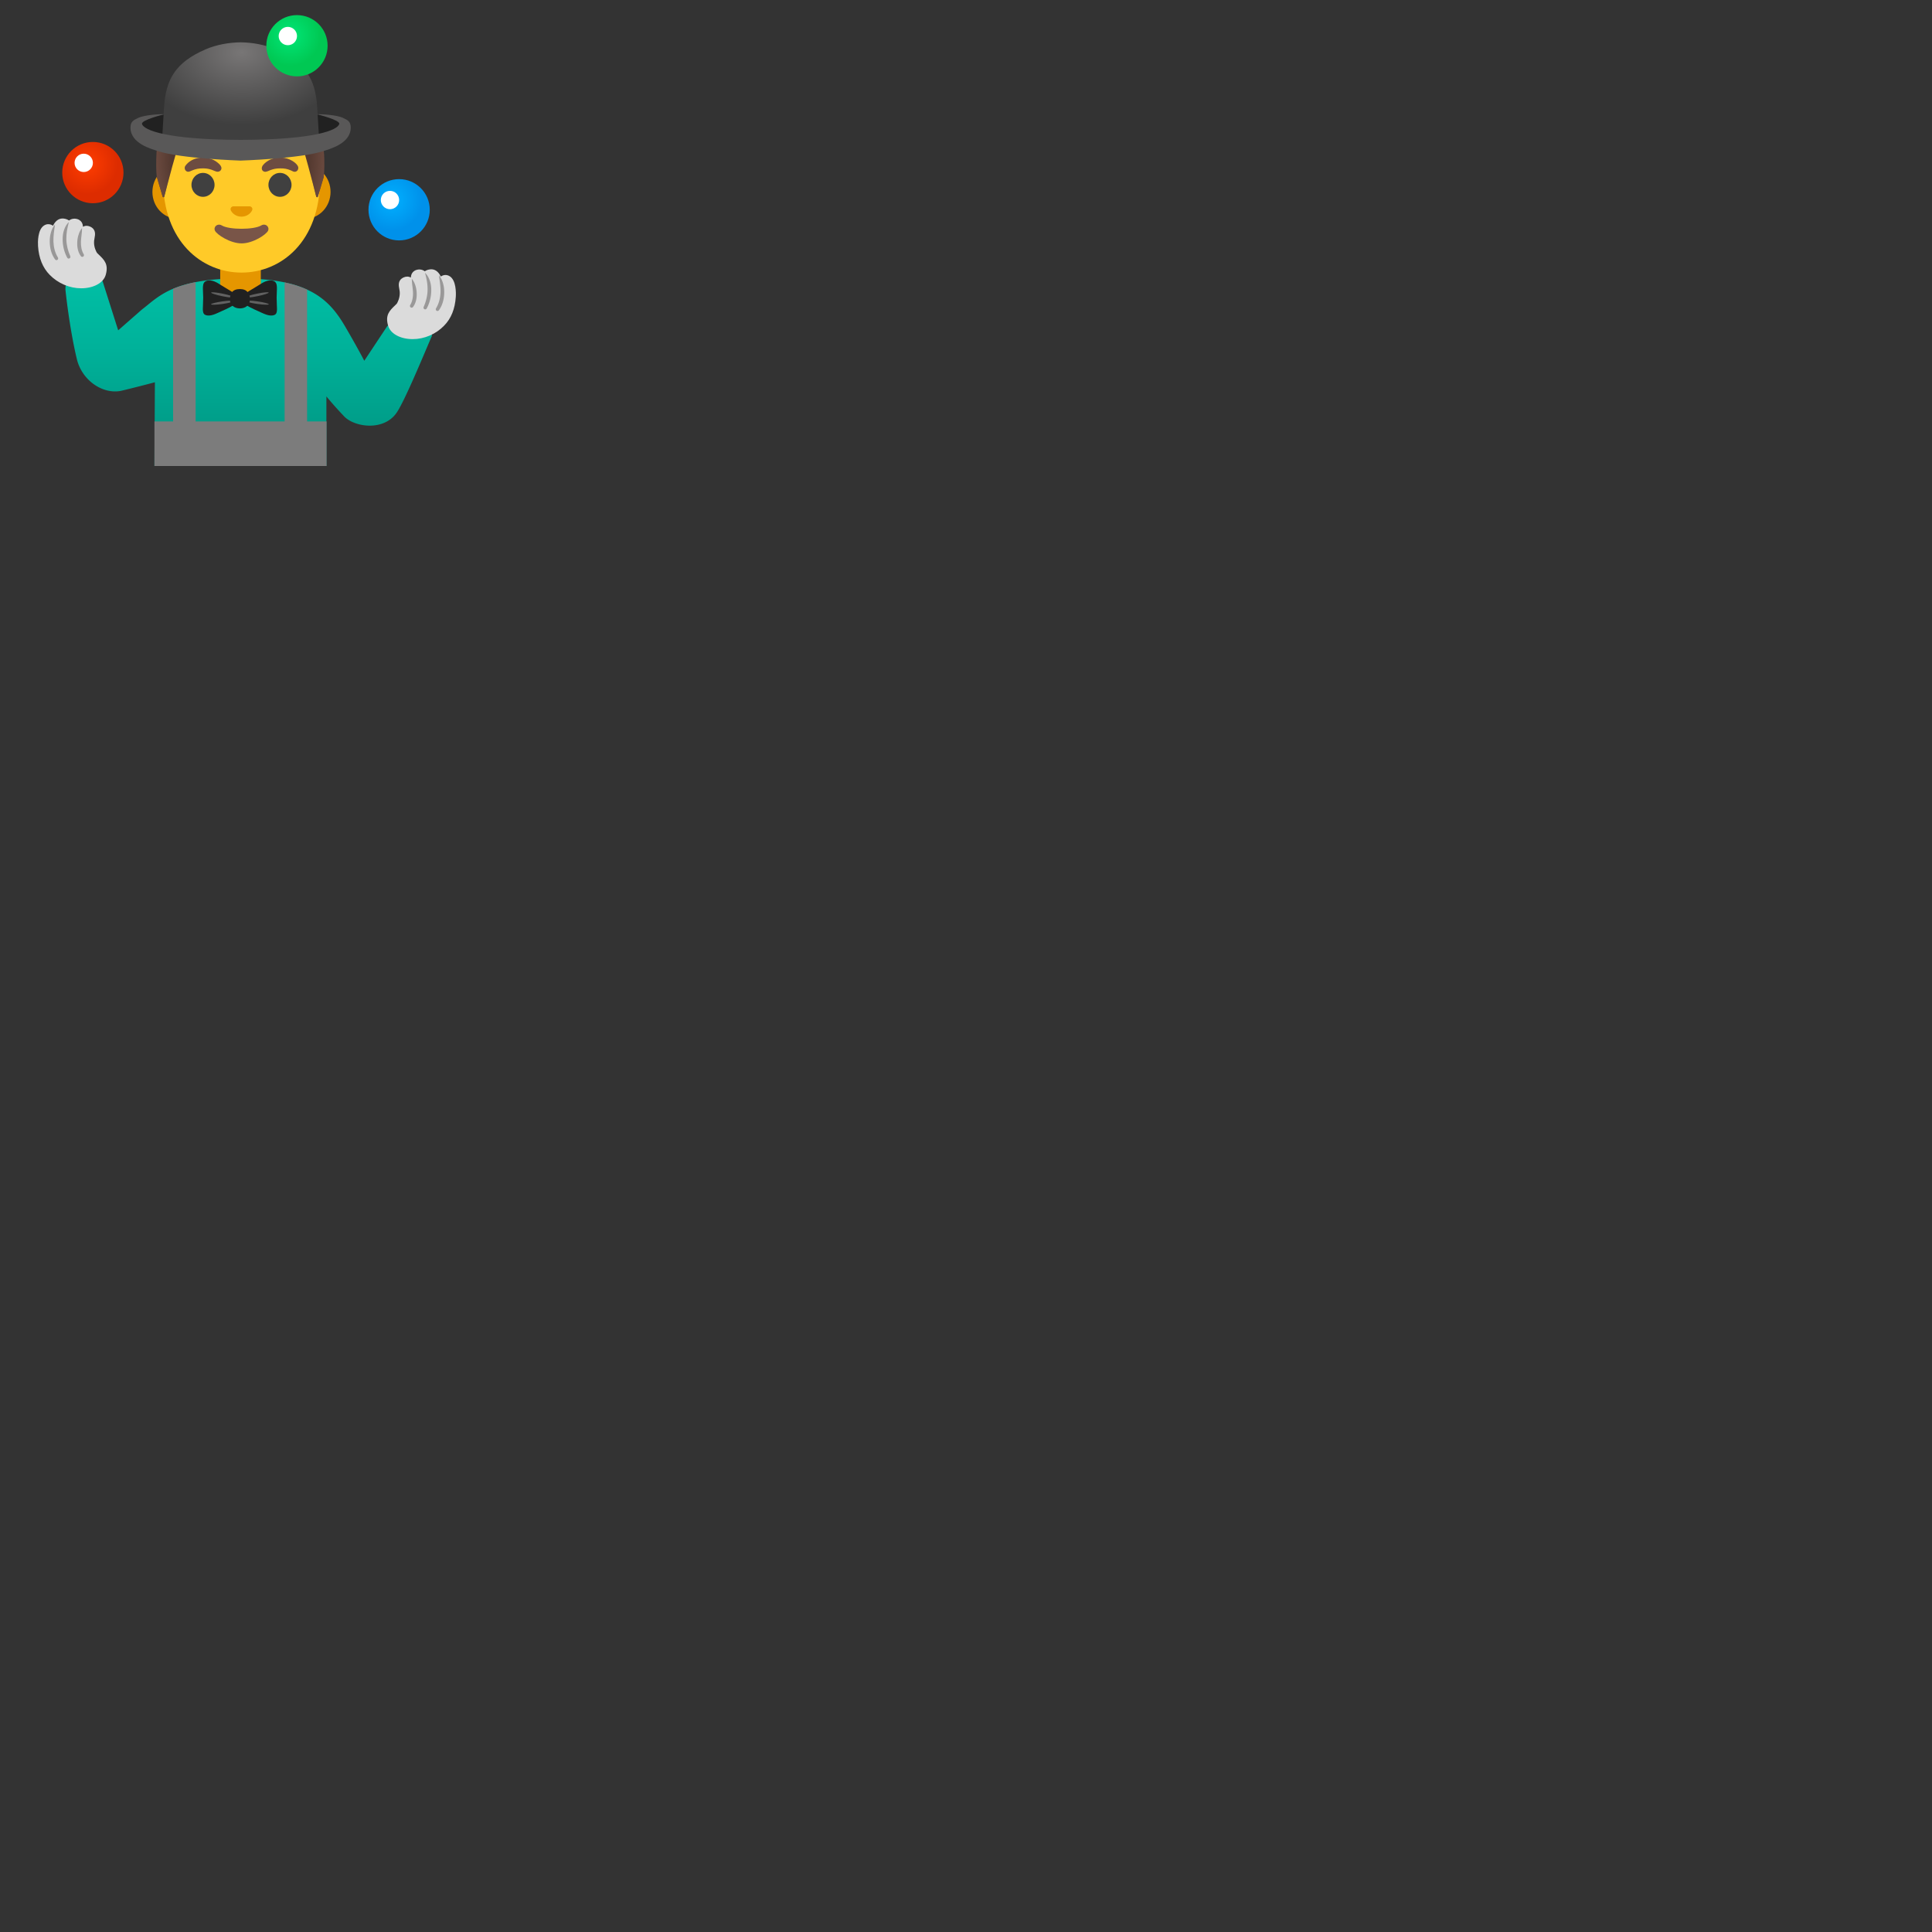 <svg xmlns="http://www.w3.org/2000/svg" version="1.1" viewBox="0 0 512 512" fill="currentColor"><rect x="0" y="0" width="512" height="512" fill="#333333" stroke="none"/><linearGradient id="notoManJuggling0" x1="65.907" x2="65.907" y1="54.435" y2="15.703" gradientTransform="matrix(1 0 0 -1 0 128)" gradientUnits="userSpaceOnUse"><stop offset="0" stop-color="#00BFA5"/><stop offset=".47" stop-color="#00B29A"/><stop offset="1" stop-color="#009E89"/></linearGradient><path fill="url(#notoManJuggling0)" d="M114.41 89.14c-.06.14-.13.3-.21.47c-1.84 4.26-6.73 16.14-8.98 19.6c-1.69 2.59-4.5 3.59-7.24 3.59s-5.39-1.01-6.75-2.43c-2.88-3.01-4.73-5.32-4.73-5.32v18.45H40.93l.06-11.82l.06-10.38s-4.03 1.09-8.69 2.21a7.9 7.9 0 0 1-1.87.22c-4.42 0-8.92-3.53-10.13-8.59c-2.04-8.54-3.02-18.39-3.02-18.39c0-.12 0-.23.01-.34c0-.31.03-.56.06-.78c.05-.32.13-.55.23-.73c.33-.59.91-.53 1.6-.74l4.83-1.12c.46-.14.93-.37 1.39-.37c.45 0 .9.22 1.32.96c.12.21.24.46.35.76c.02.04.03.08.05.12l.22.68l3.92 12.35L37.64 82c2.16-1.62 4.22-3.77 8.24-5.48c.02-.01.05-.02.08-.03c.09-.03.18-.07.27-.11c.37-.15.77-.3 1.18-.44c.19-.06.38-.13.58-.19c1.14-.37 2.41-.7 3.85-.98c1.82-.36 3.91-.63 6.32-.8l.49-.03c.16-.01.32-.02.49-.02c1.38-.08 2.85-.12 4.44-.12h.26c1.43 0 2.78.04 4.06.1l.5.03c.18.01.35.02.52.04c2.43.17 4.58.46 6.5.87c.03.01.05.01.08.02l1.13.26c.39.09.77.19 1.14.3c1.25.36 2.39.78 3.42 1.24c.07.03.14.06.2.09c.03.01.05.03.08.04c4.99 2.31 7.7 5.8 10.04 9.81c3.22 5.51 5.03 9.01 5.03 9.01l5.74-8.66l.35-.53c.05-.05.12-.1.21-.15c.18-.1.42-.19.71-.28c.97-.28 2.41-.47 3.31-.47c.26 0 .48.02.62.05l5.38 1.5c.43.11.95.48 1.28.92c.16.22.27.45.31.67c.04.17.03.33-.04.48"/><path fill="#E59600" d="M58.36 69.88v5.91c0 .07 0 .14.01.21c.02.61.16 1.2.4 1.73c.12.27.27.53.44.78c.32.47.73.89 1.2 1.21a4.174 4.174 0 0 0 .86.49c.38.18.8.3 1.23.36c.24.04.5.06.75.06h.98c.28 0 .56-.02.83-.07c.44-.07.85-.2 1.24-.39l.01-.01h.01c.27-.12.52-.27.76-.45c.46-.32.87-.73 1.19-1.19c.17-.25.31-.5.44-.78c.23-.54.38-1.13.4-1.75c.01-.06.01-.13.01-.2v-5.91z"/><path fill="#212121" d="M65.04 77.76c1.21-.83 2.35-1.43 3.5-2.17c.93-.59 2.5-1.69 3.97-1.13c1.25.48.8 2.18.8 4.41c0 2.62.44 4.14-.55 4.58c-1.33.59-3.09-.45-4.55-1.09c-.83-.36-3.21-1.45-3.61-2.08c-.41-.63-.39-2.11.44-2.52"/><ellipse cx="68.2" cy="78.15" fill="#616161" rx="3.07" ry=".34" transform="rotate(-11.678 68.2 78.149)"/><ellipse cx="68.2" cy="80.21" fill="#616161" rx=".34" ry="3.06" transform="rotate(-81.807 68.2 80.205)"/><path fill="#212121" d="M62.12 77.76c-1.21-.83-2.35-1.43-3.5-2.17c-.93-.59-2.5-1.69-3.97-1.13c-1.25.48-.8 2.18-.8 4.41c0 2.62-.44 4.14.55 4.58c1.33.59 3.09-.45 4.55-1.09c.83-.36 3.22-1.45 3.62-2.08s.38-2.11-.45-2.52"/><ellipse cx="58.96" cy="78.16" fill="#616161" rx=".34" ry="3.07" transform="rotate(-78.323 58.962 78.158)"/><ellipse cx="58.96" cy="80.21" fill="#616161" rx="3.06" ry=".34" transform="rotate(-8.19 58.965 80.208)"/><path fill="#212121" d="M66.24 79.34c0 1.52-1.19 2.39-2.66 2.39s-2.66-.87-2.66-2.39s.67-2.74 2.66-2.74c1.92 0 2.66 1.23 2.66 2.74"/><path fill="#DBDBDB" d="M21.52 76.4c-3.09 0-6.14-1.3-8.36-3.57c-1.84-1.88-2.88-4.44-3.08-7.61c-.06-1-.13-4.37 1.6-5.47c.36-.23.74-.34 1.13-.34c.49 0 .91.18 1.24.41c.46-.97 1.27-1.92 2.53-1.92c.09 0 .19 0 .29.02c.63.07 1.1.29 1.42.51c.34-.25.82-.48 1.41-.48h.13c1.01.06 1.53.53 1.79.92c.26.38.35.82.36 1.22c.26-.14.59-.25.98-.25c.33 0 .66.08.99.24c1.54.75 1.28 2.13 1.1 3.04c-.04.23-.09.47-.11.7c-.15 1.64.61 2.95.78 3.21c.17.17.34.33.5.49c1.41 1.36 2.62 2.53 1.79 5.36c-.61 2.1-3.23 3.52-6.49 3.52"/><path fill="#999898" d="M21.75 60.43c-.01 1.31-.27 2.47-.3 3.66c-.03 1.17.16 2.34.74 3.29v.01c.13.21.06.49-.15.62c-.2.12-.46.07-.59-.11c-.86-1.12-1.05-2.56-.97-3.85c.03-.65.15-1.3.36-1.91c.19-.62.47-1.21.91-1.71m-3.49-1.6c-.21.81-.39 1.56-.52 2.32c-.11.76-.17 1.52-.16 2.29c.04 1.53.42 3.04 1.04 4.45c.1.23 0 .5-.23.6c-.22.1-.47.01-.58-.2c-.8-1.47-1.21-3.16-1.21-4.84c-.01-.84.1-1.69.37-2.49c.26-.8.68-1.56 1.29-2.13m-3.67.65c-.24 1.6-.48 3.05-.43 4.56c.06 1.49.42 2.97 1.19 4.21v.01c.13.21.06.49-.15.62c-.2.12-.46.07-.6-.12c-1.01-1.37-1.4-3.07-1.42-4.7c-.01-.82.08-1.64.31-2.42c.21-.79.56-1.55 1.1-2.16"/><path fill="#DBDBDB" d="M109.37 89.87c-3.27 0-5.88-1.42-6.51-3.54c-.83-2.83.38-4 1.79-5.36c.16-.16.33-.32.5-.49c.16-.25.92-1.57.78-3.2c-.02-.23-.07-.47-.11-.7c-.18-.92-.44-2.3 1.1-3.04c.33-.16.66-.24.99-.24c.39 0 .72.11.98.25c.01-.4.1-.83.36-1.22c.26-.38.77-.85 1.79-.92h.13c.59 0 1.07.23 1.41.48c.33-.23.79-.44 1.42-.51c.1-.01.2-.02.29-.02c1.26 0 2.07.95 2.53 1.92c.34-.23.76-.41 1.24-.41c.39 0 .77.12 1.13.34c1.73 1.1 1.67 4.46 1.6 5.47c-.2 3.17-1.23 5.73-3.08 7.61c-2.2 2.28-5.25 3.58-8.34 3.58"/><path fill="#999898" d="M109.14 73.9c.44.5.72 1.09.92 1.7c.21.61.32 1.26.36 1.91c.08 1.29-.12 2.72-.97 3.85a.45.45 0 0 1-.64.08a.452.452 0 0 1-.11-.59l.01-.01c.57-.95.77-2.11.74-3.29c-.04-1.18-.3-2.34-.31-3.65m3.49-1.61c.61.57 1.03 1.33 1.29 2.13c.27.8.38 1.65.37 2.49c0 1.68-.41 3.37-1.21 4.84c-.12.22-.39.3-.61.18a.456.456 0 0 1-.2-.58c.62-1.41 1-2.92 1.04-4.45c.01-.76-.04-1.53-.16-2.29c-.13-.76-.31-1.51-.52-2.32m3.67.66c.54.61.89 1.37 1.11 2.15c.23.78.32 1.61.31 2.43c-.02 1.63-.41 3.33-1.42 4.7a.454.454 0 0 1-.75-.51v-.01c.76-1.24 1.13-2.71 1.19-4.21c.05-1.5-.2-2.96-.44-4.55"/><radialGradient id="notoManJuggling1" cx="23.095" cy="41.392" r="8.118" gradientTransform="translate(0 2)" gradientUnits="userSpaceOnUse"><stop offset=".008" stop-color="#FF3D00"/><stop offset=".999" stop-color="#DD2C00"/></radialGradient><circle cx="24.61" cy="45.74" r="8.12" fill="url(#notoManJuggling1)"/><circle cx="22.19" cy="43.16" r="2.43" fill="#FFF"/><path fill="#E59600" d="M80.96 43.79H47.04c-3.65 0-6.65 3.19-6.65 7.08c0 3.9 2.99 7.08 6.65 7.08h33.91c3.65 0 6.65-3.19 6.65-7.08c.01-3.89-2.99-7.08-6.64-7.08"/><path fill="#FFCA28" d="M64 19.37c-10.8 0-20.8 11.55-20.8 28.17c0 16.53 10.31 24.7 20.8 24.7s20.8-8.17 20.8-24.71c0-16.61-10-28.16-20.8-28.16"/><g fill="#404040"><ellipse cx="53.8" cy="48.99" rx="3.06" ry="3.17"/><ellipse cx="74.2" cy="48.99" rx="3.06" ry="3.17"/></g><path fill="#E59600" d="M66.39 54.73a.734.734 0 0 0-.2-.05H61.8c-.07.01-.14.03-.2.05c-.4.16-.61.57-.43 1.01c.19.44 1.06 1.67 2.82 1.67c1.76 0 2.64-1.24 2.82-1.67c.2-.43-.02-.84-.42-1.01"/><path fill="#795548" d="M69.22 59.75c-1.98 1.17-8.46 1.17-10.43 0c-1.14-.68-2.3.36-1.82 1.39c.47 1.01 4 3.36 7.06 3.36c3.05 0 6.55-2.35 7.01-3.36c.46-1.03-.68-2.07-1.82-1.39"/><path fill="#543930" d="M63.69 16.24s-.01 0 0 0h-.02c-25.49.14-22.1 30.67-22.1 30.67s1.04 3.6 1.53 5.22c.07.24.38.21.44-.04c.76-2.95 3.38-13.06 4.56-16.02c.69-1.72 2.41-2.72 4.11-2.39c2.61.5 6.79 1.12 11.42 1.12h.1c4.63 0 8.81-.62 11.42-1.12c1.7-.33 3.42.67 4.11 2.39c1.18 2.95 3.78 13 4.54 15.99c.06.25.37.27.44.03l1.54-5.19c.01.01 3.4-30.52-22.09-30.66"/><radialGradient id="notoManJuggling2" cx="63.677" cy="85.922" r="22.941" gradientTransform="matrix(1 0 0 -1.128 0 139.014)" gradientUnits="userSpaceOnUse"><stop offset=".794" stop-color="#6D4C41" stop-opacity="0"/><stop offset="1" stop-color="#6D4C41"/></radialGradient><path fill="url(#notoManJuggling2)" d="M85.79 46.91s3.39-30.53-22.1-30.67h-.02c-.4 0-.78.01-1.17.03c-.76.03-1.49.09-2.2.17h-.02c-.05.01-.1.01-.15.02C38.46 19.18 41.56 46.9 41.56 46.9l1.54 5.19c.07.23.38.21.44-.03c.76-2.98 3.37-13.04 4.55-16c.69-1.72 2.41-2.72 4.11-2.39c2.61.5 6.79 1.12 11.42 1.12h.1c4.63 0 8.81-.62 11.42-1.12c1.7-.33 3.42.67 4.11 2.39c1.18 2.97 3.8 13.09 4.55 16.03c.06.24.37.27.44.04c.5-1.6 1.55-5.22 1.55-5.22"/><path fill="#6D4C41" d="M49.11 43.96c1.85-2.63 6.07-2.87 8.49-.92c.38.31.89.74 1.04 1.23c.25.79-.51 1.4-1.25 1.21c-.47-.12-.91-.37-1.38-.52c-.85-.27-1.46-.34-2.23-.34c-1.13 0-1.85.13-2.93.57c-.44.18-.8.46-1.3.26c-.57-.23-.78-.97-.44-1.49m28.59 1.49c-.18-.08-.35-.18-.54-.26c-1.1-.46-1.73-.58-2.93-.57c-1.06 0-1.68.15-2.5.43c-.5.17-1.14.61-1.7.44c-.82-.25-.79-1.14-.35-1.71c.53-.67 1.26-1.18 2.04-1.52c1.8-.78 4-.67 5.69.34c.56.33 1.16.78 1.49 1.35c.49.82-.25 1.89-1.2 1.5"/><radialGradient id="notoManJuggling3" cx="103.84" cy="50.966" r="8.118" gradientTransform="translate(0 2)" gradientUnits="userSpaceOnUse"><stop offset=".009" stop-color="#00B0FF"/><stop offset=".999" stop-color="#0091EA"/></radialGradient><circle cx="105.77" cy="55.59" r="8.12" fill="url(#notoManJuggling3)"/><circle cx="103.35" cy="53.01" r="2.43" fill="#FFF"/><path fill="#212121" d="M36.17 33.3c0-3.08 12.48-3.79 27.85-3.79s27.83.71 27.83 3.79s-12.46 6.26-27.84 6.26s-27.84-3.17-27.84-6.26"/><radialGradient id="notoManJuggling4" cx="64.047" cy="114.112" r="32.614" gradientTransform="matrix(-1 0 0 .683 128.094 -64.04)" gradientUnits="userSpaceOnUse"><stop offset="0" stop-color="#787676"/><stop offset=".861" stop-color="#3F3F3F"/></radialGradient><path fill="url(#notoManJuggling4)" d="M84.07 28.49c-.45-7.39-2.98-11.94-11-15.41c-2.91-1.26-6.23-1.82-9.27-1.87h-.06c-3.04.05-6.36.61-9.27 1.87c-8.02 3.47-10.55 8.02-11 15.41l-.7 11.65h41.99z"/><path fill="#595858" d="M90.84 31.21c-1.49-.7-5.51-1.01-6.82-.92c0 0 6.19 1.5 5.89 2.57c-.45 1.6-6.31 4.15-26.14 4.21c-19.83-.07-25.69-2.62-26.14-4.21c-.3-1.07 5.89-2.57 5.89-2.57c-1.31-.1-5.32.22-6.82.92c-1.27.59-2.12.99-2.12 2.6c0 4.26 5.59 5.68 7.36 6.26c6.03 1.97 21.8 2.49 21.8 2.49c.01 0 15.81-.52 21.85-2.49c1.77-.58 7.36-2 7.36-6.26c.01-1.62-.84-2.01-2.11-2.6"/><path fill="#7C7C7C" d="M86.55 111.68v11.82H40.93v-11.82h4.95V76.52c.02-.01.05-.02.08-.03c.09-.03.18-.07.27-.11c.37-.15.77-.3 1.18-.44c.19-.06.38-.13.58-.19c1.14-.37 2.41-.7 3.85-.98v36.91h23.58V74.84c.03.01.05.01.08.02l1.13.26c.39.09.77.19 1.14.3c1.25.36 2.39.78 3.42 1.24c.07.03.14.06.2.09v34.93z"/><radialGradient id="notoManJuggling5" cx="76.911" cy="7.362" r="8.118" gradientTransform="translate(0 2)" gradientUnits="userSpaceOnUse"><stop offset=".014" stop-color="#00E676"/><stop offset="1" stop-color="#00C853"/></radialGradient><circle cx="78.7" cy="12.12" r="8.12" fill="url(#notoManJuggling5)"/><circle cx="76.28" cy="9.55" r="2.43" fill="#FFF"/></svg>
